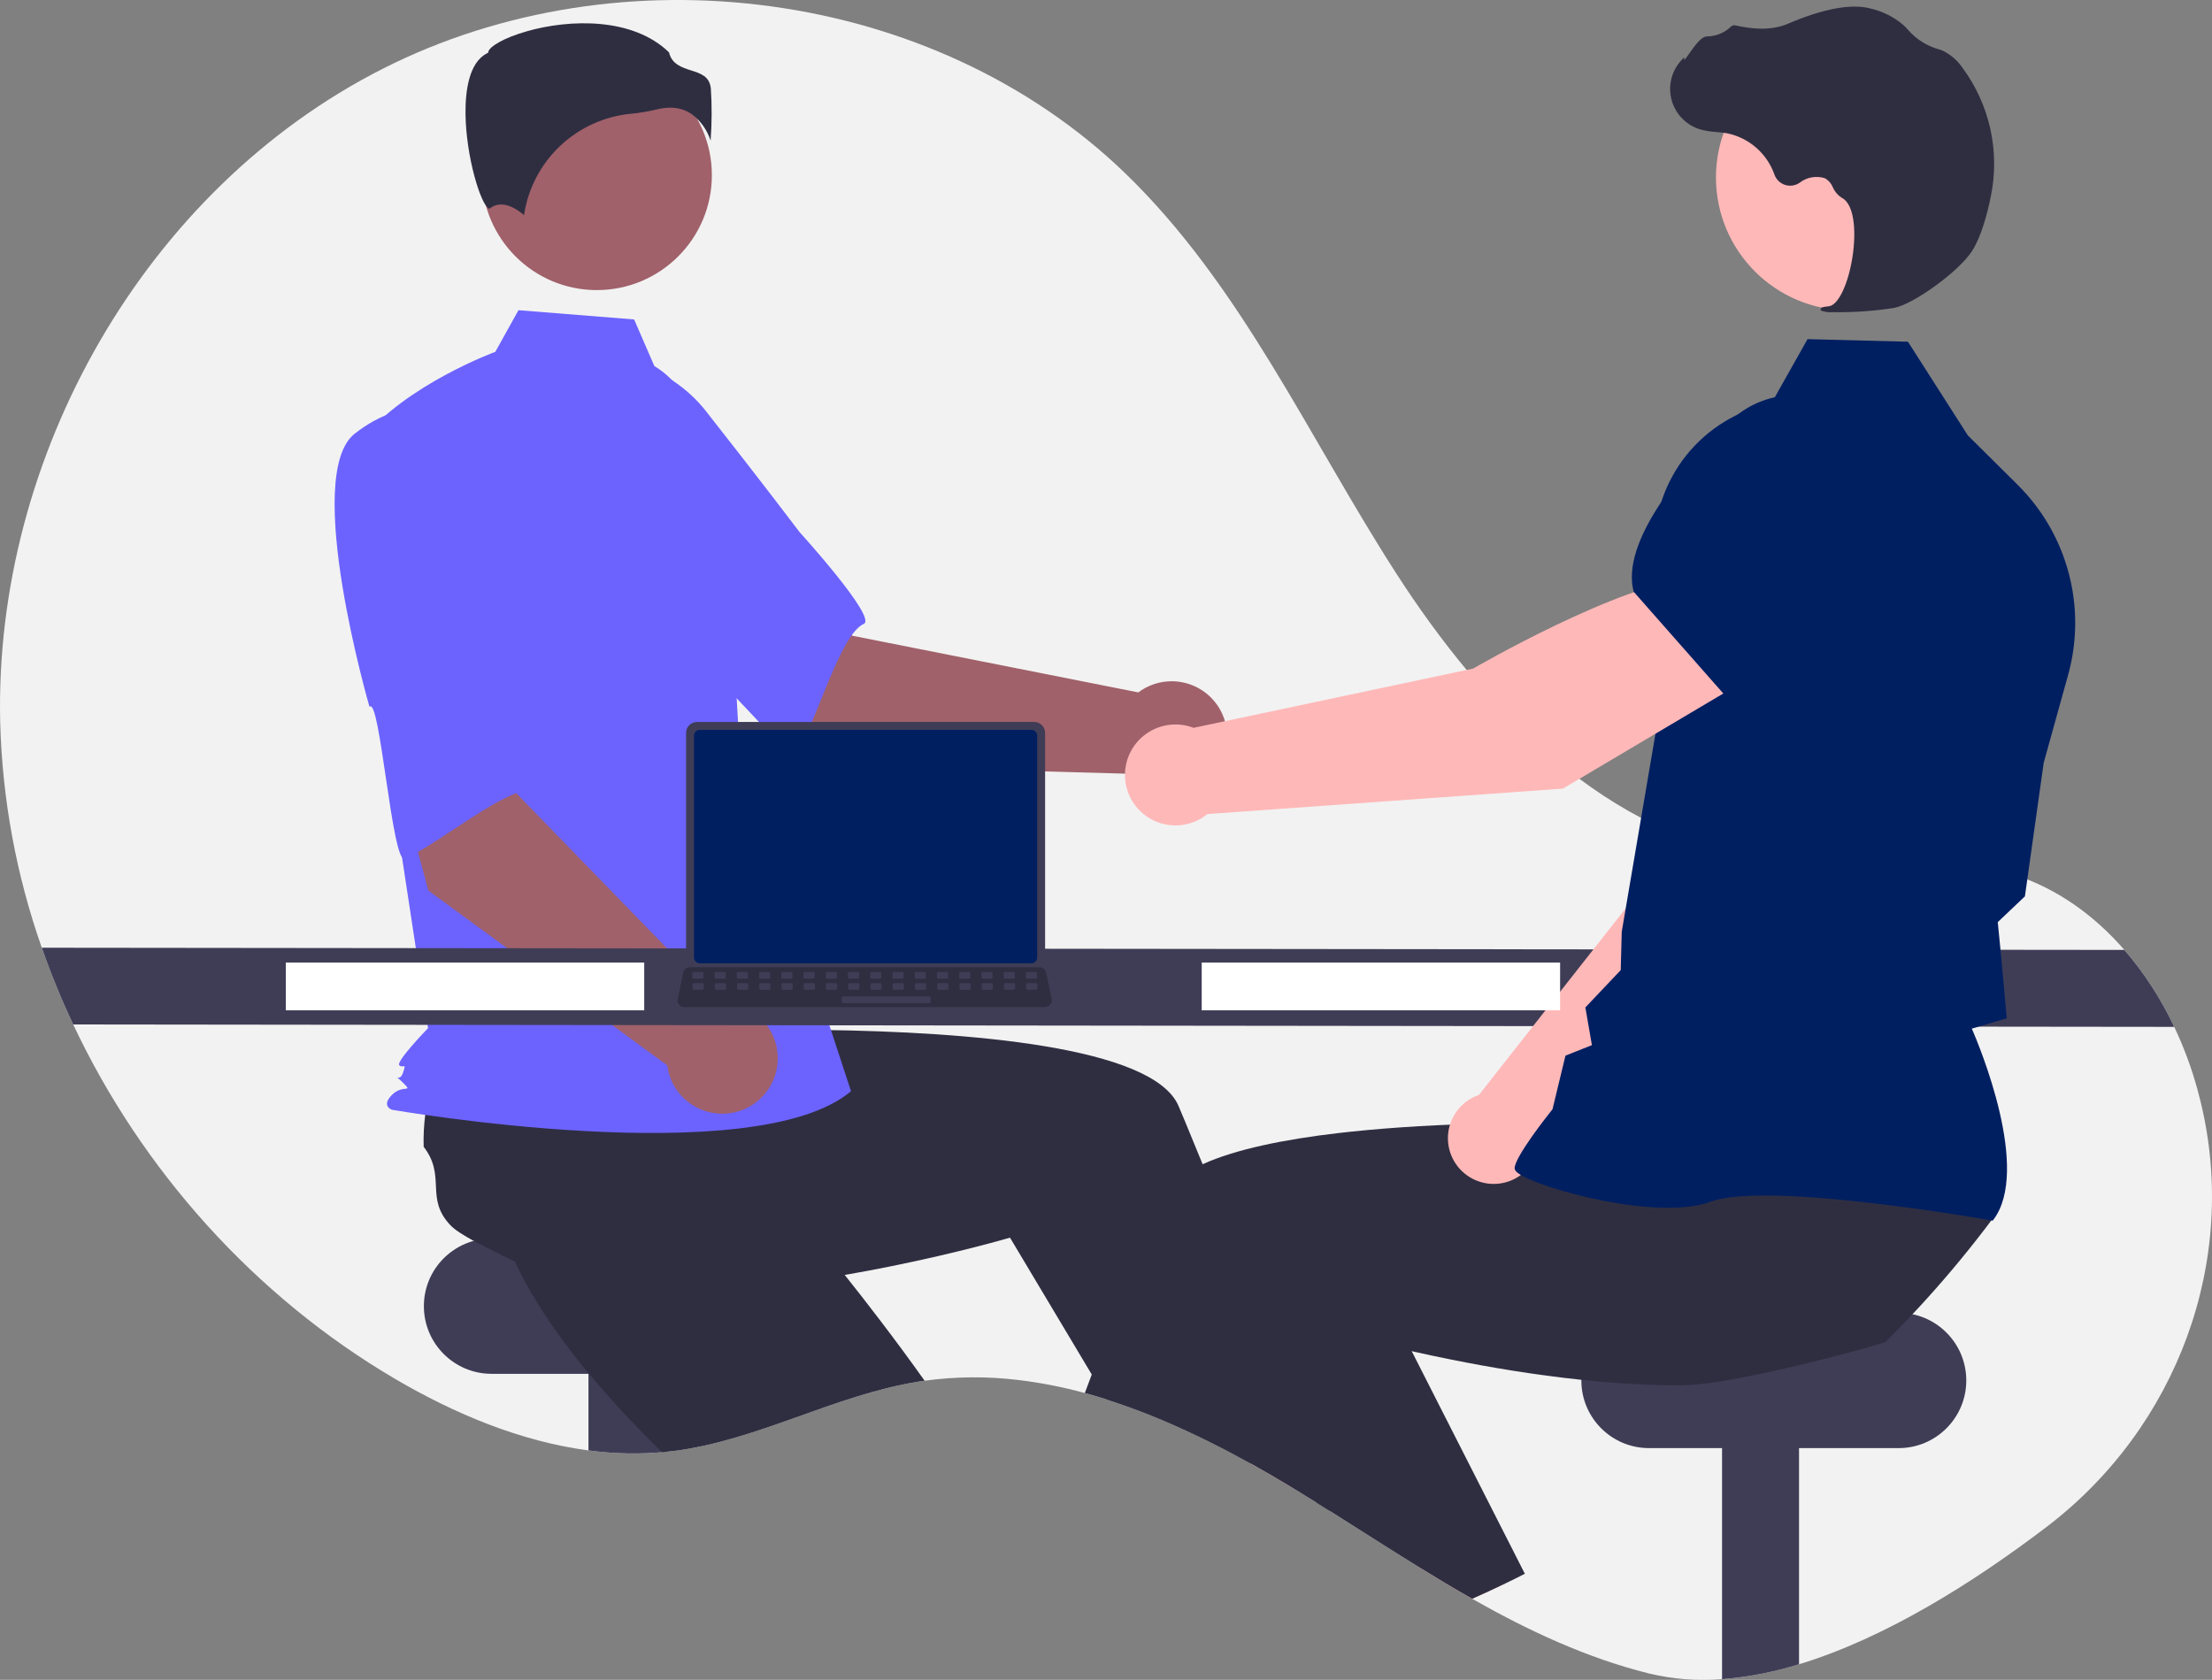 <svg width="341" height="259" viewBox="0 0 341 259" fill="none" xmlns="http://www.w3.org/2000/svg">
<rect x="0" y="0" width="341" height="259" fill="#808080" stroke="none"/>
<g clip-path="url(#clip0_100_138)">
<path d="M315.505 235.417C304.332 243.922 290.72 252.537 277.338 256.6C273.48 257.806 269.499 258.575 265.469 258.895C261.702 259.197 257.91 258.903 254.235 258.023C244.577 255.622 235.618 251.416 226.95 246.503C224.118 244.896 221.319 243.214 218.536 241.496C213.993 238.69 209.495 235.785 204.985 232.95C204.31 232.521 203.639 232.099 202.964 231.682H202.96C201.871 230.999 200.78 230.325 199.686 229.661C199.493 229.542 199.301 229.428 199.104 229.309C197.038 228.057 194.935 226.834 192.798 225.64C192.536 225.496 192.274 225.349 192.012 225.206C187.876 222.913 183.625 220.833 179.276 218.975C176.419 217.773 173.526 216.689 170.604 215.764H170.6C169.483 215.412 168.361 215.081 167.236 214.778C163.861 213.853 160.422 213.18 156.947 212.765C152.159 212.186 147.316 212.225 142.537 212.88C142.214 212.925 141.895 212.97 141.571 213.023C128.639 215.093 116.836 222.072 103.846 223.717C103.425 223.77 103.007 223.819 102.586 223.856C102.406 223.872 102.226 223.893 102.046 223.905C98.271 224.228 94.472 224.135 90.717 223.627C80.228 222.244 70.013 217.953 60.817 212.545C39.319 199.9 21.885 180.464 11.285 157.955C9.465 154.098 7.849 150.147 6.444 146.12C2.515 134.953 0.351 123.242 0.031 111.409C-0.964 70.353 22.376 29.161 59.021 10.592C95.669 -7.976 143.88 -1.836 173.436 26.69C191.365 43.995 201.74 67.444 215.233 88.393C228.726 109.339 247.904 129.348 272.639 132.399C285.24 133.954 298.426 130.947 310.504 134.858C317.191 137.026 322.896 141.174 327.492 146.46C330.582 150.047 333.167 154.038 335.177 158.324C336.651 161.422 337.846 164.644 338.75 167.954C338.918 168.563 339.074 169.173 339.225 169.782C345.241 194.344 335.628 220.092 315.505 235.417Z" fill="#F2F2F2"/>
<path d="M114.249 190.953H75.779C70.016 190.953 65.344 195.623 65.344 201.384V201.384C65.344 207.146 70.016 211.816 75.779 211.816H114.249C120.013 211.816 124.685 207.146 124.685 201.384C124.685 195.623 120.013 190.953 114.249 190.953Z" fill="#3F3D56"/>
<path d="M102.586 206.498V223.856C98.634 224.238 94.651 224.161 90.717 223.627V206.498H102.586Z" fill="#3F3D56"/>
<path d="M142.537 212.88C142.214 212.925 141.895 212.97 141.571 213.023C128.639 215.093 116.836 222.072 103.846 223.717C103.425 223.77 103.007 223.819 102.586 223.856C102.406 223.872 102.226 223.893 102.045 223.905C98.874 220.8 95.702 217.494 92.723 214.07C91.106 212.217 89.543 210.327 88.073 208.413C84.259 203.471 81.026 198.39 78.89 193.399C79.107 191.006 77.617 185.471 76.905 181.233L76.901 181.228C76.598 179.449 76.434 177.903 76.586 176.908C77.453 171.173 82.139 171.832 83.58 166.211C84.879 165.133 86.263 164.16 87.718 163.302C87.959 163.159 88.204 163.016 88.458 162.873L104.092 152.073L110.067 157.931L119.16 166.849L129.015 176.508L120.65 184.955C120.65 184.955 127.64 193.01 135.813 203.749C138.007 206.633 140.286 209.714 142.537 212.88Z" fill="#2F2E41"/>
<path d="M277.337 206.498V256.6C273.479 257.805 269.498 258.575 265.469 258.895V206.498H277.337Z" fill="#3F3D56"/>
<path d="M292.685 202.407H254.215C248.451 202.407 243.779 207.078 243.779 212.839V212.839C243.779 218.6 248.451 223.271 254.215 223.271H292.685C298.448 223.271 303.12 218.6 303.12 212.839C303.12 207.078 298.448 202.407 292.685 202.407Z" fill="#3F3D56"/>
<path d="M199.104 229.309C197.038 228.057 194.935 226.834 192.798 225.639C192.536 225.496 192.274 225.349 192.012 225.206L193.42 224.604L197.218 222.972L197.255 222.956L197.295 223.095L199.104 229.309Z" fill="#FFB6B6"/>
<path d="M204.985 232.95C204.31 232.52 203.639 232.099 202.964 231.682H202.96C201.871 230.999 200.78 230.325 199.685 229.661C199.493 229.542 199.301 229.428 199.104 229.309C197.038 228.057 194.935 226.834 192.798 225.639C192.536 225.496 192.274 225.349 192.012 225.206C187.876 222.913 183.625 220.833 179.276 218.975C176.419 217.773 173.526 216.688 170.604 215.764H170.6L168.304 211.923L157.97 194.622L155.699 190.822C155.699 190.822 147.952 193.113 136.988 195.309C132.997 196.111 128.586 196.897 123.957 197.559C119.009 198.263 113.82 198.823 108.663 199.093C106.204 199.224 103.752 199.29 101.337 199.269C95.096 199.228 89.101 198.643 83.85 197.253C82.098 195.608 76.819 193.37 73.037 191.321H73.033C71.445 190.462 70.128 189.639 69.436 188.907C65.45 184.693 68.855 181.408 65.311 176.81C65.263 175.123 65.349 173.435 65.569 171.762C65.606 171.484 65.642 171.202 65.687 170.915L66.805 151.95L75.104 150.853L87.734 149.184L101.415 147.376L102.921 159.166C102.921 159.166 113.574 158.626 127.071 158.806C148.75 159.101 177.758 161.261 181.686 170.531C182.055 171.402 182.423 172.282 182.791 173.161C183.667 175.264 184.535 177.378 185.394 179.502C188.509 187.193 191.48 194.958 194.193 202.297C195.879 206.862 197.467 211.264 198.928 215.383C200.103 218.697 201.192 221.831 202.186 224.715C203.095 227.349 203.917 229.775 204.65 231.952C204.764 232.291 204.875 232.627 204.985 232.95Z" fill="#2F2E41"/>
<path d="M128.637 118.041L102.422 95.786L119.477 78.532L131.376 98.014L175.483 106.755C176.81 105.757 178.398 105.167 180.054 105.056C181.71 104.945 183.363 105.318 184.81 106.129C186.258 106.941 187.438 108.156 188.207 109.626C188.976 111.097 189.3 112.759 189.141 114.41C188.981 116.062 188.343 117.631 187.307 118.927C186.27 120.223 184.878 121.189 183.302 121.708C181.725 122.227 180.032 122.276 178.428 121.849C176.824 121.423 175.378 120.539 174.268 119.305L128.637 118.041Z" fill="#A0616A"/>
<path d="M79.254 66.537C76.224 76.389 105.077 99.887 105.077 99.887C105.398 97.521 121.757 117.917 122.87 116.07C126.033 110.82 129.514 97.844 133.165 96.185C135.254 95.237 123.273 82.054 123.273 82.054C123.273 82.054 117.162 73.972 109.093 63.729C106.866 60.791 103.931 58.464 100.562 56.965C97.193 55.465 93.499 54.842 89.824 55.154C89.824 55.154 82.283 56.685 79.254 66.537Z" fill="#6C63FF"/>
<path d="M92.011 44.727C101.803 44.727 109.741 36.792 109.741 27.004C109.741 17.215 101.803 9.28 92.011 9.28C82.219 9.28 74.28 17.215 74.28 27.004C74.28 36.792 82.219 44.727 92.011 44.727Z" fill="#A0616A"/>
<path d="M100.876 56.441C104.696 58.711 106.981 62.882 108.293 67.126C110.721 74.984 112.183 83.108 112.645 91.319L114.031 115.901L131.19 168.243C116.319 180.821 60.422 171.102 60.422 171.102C60.422 171.102 58.706 170.53 60.422 168.815C62.138 167.099 63.808 168.619 62.092 166.904C60.376 165.189 61.559 167.099 62.131 165.384C62.703 163.669 62.131 164.813 61.559 164.241C60.987 163.669 65.987 158.523 65.987 158.523L61.411 128.479L55.692 67.876C62.555 59.3 76.359 54.245 76.359 54.245L79.925 47.827L97.758 49.253L100.876 56.441Z" fill="#6C63FF"/>
<path d="M106.627 17.587C108.005 18.615 109.026 20.049 109.546 21.686C109.746 19.01 109.758 16.322 109.584 13.644C109.375 11.762 108.049 11.338 106.514 10.848C105.128 10.405 103.56 9.904 103.139 8.077C97.565 2.657 87.863 2.93 81.223 4.821C77.569 5.861 75.467 7.198 75.279 7.981L75.24 8.142L75.091 8.216C72.275 9.624 71.727 14.069 71.763 17.55C71.832 24.108 74.097 31.556 75.373 32.162C75.441 32.194 75.458 32.181 75.487 32.157C77.409 30.622 79.753 32.273 80.783 33.171C81.391 29.095 83.348 25.34 86.341 22.506C89.334 19.672 93.191 17.922 97.295 17.536C98.636 17.407 99.965 17.184 101.275 16.869C101.939 16.697 102.622 16.608 103.308 16.602C104.489 16.584 105.647 16.928 106.627 17.587Z" fill="#2F2E41"/>
<path d="M84.286 144.744L78.862 141.967C78.571 141.76 78.365 141.455 78.28 141.109C78.196 140.762 78.239 140.397 78.401 140.08C78.564 139.762 78.835 139.514 79.166 139.38C79.497 139.246 79.865 139.235 80.203 139.35L85.626 142.127C85.917 142.334 86.123 142.638 86.208 142.985C86.293 143.331 86.249 143.697 86.087 144.014C85.924 144.332 85.653 144.58 85.322 144.714C84.991 144.848 84.623 144.858 84.286 144.744Z" fill="#6C63FF"/>
<path d="M66.032 137.305L57.109 104.102L80.952 99.59L79.67 122.38L110.997 154.624C112.656 154.557 114.298 154.973 115.724 155.822C117.15 156.671 118.298 157.917 119.028 159.407C119.758 160.897 120.039 162.567 119.836 164.214C119.632 165.86 118.954 167.412 117.884 168.681C116.814 169.949 115.397 170.878 113.808 171.356C112.218 171.833 110.524 171.838 108.932 171.37C107.339 170.901 105.918 169.98 104.84 168.718C103.763 167.455 103.076 165.907 102.863 164.262L66.032 137.305Z" fill="#A0616A"/>
<path d="M54.67 66.875C46.577 73.261 56.964 108.985 56.964 108.985C58.572 107.22 60.441 133.295 62.407 132.407C67.994 129.884 78.234 121.182 82.181 121.891C84.439 122.297 82.074 104.644 82.074 104.644C82.074 104.644 81.639 94.523 80.821 81.511C80.658 77.828 79.566 74.246 77.646 71.099C75.725 67.952 73.04 65.341 69.838 63.511C69.838 63.511 62.763 60.488 54.67 66.875Z" fill="#6C63FF"/>
<path d="M335.177 158.323L11.285 157.955C9.465 154.098 7.849 150.147 6.444 146.12L327.492 146.46C330.581 150.046 333.167 154.038 335.177 158.323Z" fill="#3F3D56"/>
<path d="M232.017 244.159C230.343 244.969 228.654 245.75 226.95 246.503C224.118 244.895 221.319 243.214 218.536 241.496L228.857 236.963L232.017 244.159Z" fill="#FFB6B6"/>
<path d="M307.27 187.786C305.592 190.036 303.861 192.241 302.077 194.401C300.432 196.393 298.743 198.348 297.01 200.263C296.294 201.057 295.57 201.847 294.829 202.628C293.466 204.088 292.073 205.524 290.651 206.936C288.089 207.742 282.899 209.161 277.337 210.487C273.29 211.448 269.046 212.36 265.469 212.941C263.467 213.3 261.441 213.516 259.408 213.588C256.993 213.608 254.542 213.543 252.082 213.412C249.308 213.264 246.529 213.035 243.783 212.741C236.641 211.992 229.725 210.826 223.758 209.628C221.572 209.194 219.518 208.752 217.627 208.323C214.046 207.517 211.051 206.764 208.881 206.191C206.438 205.553 205.047 205.14 205.047 205.14L198.928 215.383L195.753 220.698L193.42 224.604L192.798 225.639C192.536 225.496 192.274 225.349 192.012 225.206C187.876 222.913 183.625 220.833 179.276 218.975C176.419 217.773 173.526 216.688 170.604 215.764H170.6C169.483 215.412 168.361 215.081 167.236 214.778C167.588 213.833 167.944 212.881 168.304 211.923C168.975 210.135 169.66 208.331 170.358 206.51C171.869 202.567 173.432 198.566 175.04 194.585C176.358 191.317 177.7 188.06 179.059 184.849C179.685 183.368 180.958 182.067 182.738 180.926C183.589 180.389 184.477 179.914 185.394 179.502C190.49 177.182 197.995 175.673 206.266 174.703C206.95 174.626 207.637 174.548 208.329 174.474C215.176 173.754 222.44 173.382 229.234 173.21C232.635 173.124 235.917 173.092 238.97 173.087C239.956 173.087 240.915 173.09 241.847 173.096H241.851C244.368 173.108 246.684 173.145 248.722 173.186C249.119 173.194 249.504 173.206 249.881 173.214H249.885C250.138 173.218 250.388 173.227 250.634 173.231C255.09 173.345 257.824 173.484 257.824 173.484L258.884 165.172L259.101 163.494L259.306 161.899V161.895L259.33 161.694L259.498 161.69L262.445 161.633L287.213 161.15L300.743 160.884L298.598 170.072L295.058 185.233C295.418 187.631 307.393 185.753 307.27 187.786Z" fill="#2F2E41"/>
<path d="M235.07 242.645C234.059 243.161 233.04 243.668 232.017 244.159C230.343 244.969 228.654 245.75 226.95 246.503C224.118 244.895 221.319 243.214 218.536 241.496C213.993 238.69 209.495 235.785 204.985 232.95C204.31 232.52 203.639 232.099 202.964 231.682H202.96C201.101 228.925 199.207 226.053 197.295 223.095C197.267 223.054 197.242 223.013 197.218 222.972C196.727 222.22 196.238 221.461 195.753 220.698C192.695 215.911 189.622 210.92 186.638 205.823L194.193 202.297L208.239 195.743L210.662 194.614L217.627 208.323L223.84 220.55L225.223 223.271L235.07 242.645Z" fill="#2F2E41"/>
<path d="M237.186 176.83L272.996 142.309L282.922 114.217L268.282 107.853C260.762 115.054 252.633 137.481 252.633 137.481L227.991 168.82C227.799 168.885 227.607 168.955 227.418 169.039C226.308 169.528 225.343 170.295 224.617 171.266C223.89 172.237 223.426 173.379 223.27 174.581C223.114 175.784 223.271 177.006 223.725 178.13C224.18 179.254 224.917 180.242 225.865 180.999C226.813 181.755 227.941 182.254 229.138 182.447C230.336 182.641 231.563 182.522 232.701 182.103C233.839 181.684 234.85 180.978 235.636 180.055C236.422 179.131 236.956 178.02 237.186 176.83Z" fill="#FFB8B8"/>
<path d="M264.162 110.99L282.732 116.883L282.802 116.871C289.714 115.714 295.449 104.43 299.043 95.167C300.226 92.112 300.204 88.722 298.981 85.683C297.759 82.643 295.428 80.181 292.459 78.794C290.262 77.785 287.827 77.411 285.429 77.713C283.03 78.016 280.764 78.983 278.886 80.505L269.351 88.294L264.162 110.99Z" fill="#6C63FF"/>
<path d="M307.196 188.2L307.304 188.056C313.098 180.375 305.174 161.354 303.976 158.595L309.363 157L308.424 146.746L307.972 142.174L312.16 138.198L312.174 138.097L315.055 117.604L318.824 104.041C320.245 98.914 320.275 93.501 318.911 88.358C317.548 83.215 314.839 78.528 311.065 74.777L303.359 67.13L294.128 52.686L278.65 52.287L273.085 62.17C267.909 63.226 263.267 66.064 259.969 70.188C256.671 74.313 254.925 79.464 255.035 84.743L255.559 111.054L250.006 143.653L249.85 149.575L244.399 155.325L245.407 161.138L241.329 162.761L239.334 171.022C238.572 171.975 233.54 178.332 233.495 180.104C233.488 180.37 233.678 180.633 234.092 180.929C237.349 183.258 255.552 188.305 263.745 185.271C272.471 182.042 306.673 188.107 307.018 188.168L307.196 188.2Z" fill="#001F61"/>
<path d="M285.037 47.859C296.362 47.859 305.543 38.682 305.543 27.362C305.543 16.042 296.362 6.865 285.037 6.865C273.713 6.865 264.532 16.042 264.532 27.362C264.532 38.682 273.713 47.859 285.037 47.859Z" fill="#FFB8B8"/>
<path d="M282.536 48.133C285.711 48.183 288.885 47.961 292.023 47.471C295.133 46.839 302.09 41.742 304.03 38.675C305.471 36.397 306.392 32.839 306.911 30.255C307.611 26.836 307.584 23.309 306.833 19.901C306.082 16.493 304.623 13.281 302.551 10.472C301.755 9.297 300.656 8.36 299.37 7.758C299.256 7.713 299.139 7.674 299.02 7.64C297.147 7.148 295.464 6.106 294.186 4.65C293.939 4.356 293.67 4.079 293.383 3.824C291.939 2.606 290.228 1.747 288.389 1.317C285.42 0.523 281.124 1.311 275.619 3.662C272.854 4.844 269.83 4.416 267.503 3.912C267.372 3.887 267.238 3.896 267.112 3.939C266.986 3.982 266.874 4.057 266.786 4.157C265.796 5.086 264.491 5.606 263.134 5.613C262.302 5.649 261.429 6.8 260.375 8.301C260.136 8.642 259.856 9.039 259.655 9.281L259.628 8.817L259.158 9.335C258.418 10.15 257.897 11.138 257.643 12.208C257.388 13.279 257.409 14.396 257.703 15.456C257.997 16.516 258.554 17.485 259.323 18.271C260.093 19.058 261.048 19.637 262.102 19.955C262.938 20.178 263.795 20.314 264.66 20.363C265.183 20.41 265.725 20.459 266.244 20.549C267.909 20.89 269.458 21.656 270.738 22.774C272.019 23.892 272.988 25.323 273.55 26.926C273.683 27.297 273.899 27.632 274.183 27.906C274.466 28.18 274.808 28.385 275.183 28.506C275.558 28.626 275.956 28.659 276.346 28.602C276.735 28.544 277.107 28.398 277.431 28.174C277.972 27.753 278.606 27.47 279.28 27.347C279.954 27.224 280.648 27.266 281.302 27.47C281.867 27.784 282.308 28.283 282.549 28.883C282.842 29.552 283.327 30.118 283.943 30.509C286.051 31.596 286.196 36.407 285.439 40.419C284.71 44.285 283.267 47.082 281.932 47.22C280.904 47.327 280.786 47.4 280.712 47.581L280.645 47.744L280.761 47.896C281.329 48.102 281.934 48.183 282.536 48.133Z" fill="#2F2E41"/>
<path d="M269.254 104.793L261.348 89.037C249.872 89.82 227.095 103.084 227.095 103.084L184.001 112.217C182.725 111.726 181.341 111.581 179.991 111.794C178.64 112.008 177.369 112.574 176.306 113.435C175.244 114.295 174.427 115.421 173.938 116.697C173.448 117.974 173.304 119.357 173.52 120.707C173.735 122.057 174.303 123.327 175.165 124.388C176.027 125.449 177.154 126.264 178.432 126.752C179.71 127.239 181.093 127.382 182.444 127.165C183.794 126.948 185.063 126.379 186.124 125.516L240.942 121.588L269.254 104.793Z" fill="#FFB8B8"/>
<path d="M266.065 107.38L286.714 92.041L290.351 78.939C291.056 76.365 291.026 73.644 290.265 71.085C289.504 68.527 288.042 66.232 286.045 64.46C283.321 62.076 279.794 60.815 276.176 60.932C272.558 61.049 269.119 62.534 266.555 65.088C258.784 72.841 249.922 83.657 251.826 91.157L251.845 91.233L266.065 107.38Z" fill="#001F61"/>
<path d="M240.504 148.407H185.255V155.771H240.504V148.407Z" fill="white"/>
<path d="M99.312 148.407H44.062V155.771H99.312V148.407Z" fill="white"/>
<path d="M105.763 112.995V148.056C105.763 148.503 105.941 148.931 106.257 149.247C106.573 149.563 107.002 149.741 107.449 149.741H159.426C159.873 149.741 160.302 149.563 160.618 149.247C160.934 148.931 161.111 148.503 161.112 148.056V112.995C161.111 112.549 160.933 112.121 160.617 111.806C160.301 111.49 159.873 111.313 159.426 111.312H107.449C107.002 111.313 106.574 111.49 106.258 111.806C105.942 112.121 105.764 112.549 105.763 112.995Z" fill="#3F3D56"/>
<path d="M106.982 113.432V147.624C106.983 147.862 107.078 148.091 107.247 148.26C107.416 148.429 107.645 148.524 107.883 148.524H158.993C159.232 148.524 159.461 148.429 159.63 148.26C159.799 148.091 159.894 147.862 159.894 147.624V113.432C159.894 113.193 159.799 112.963 159.631 112.794C159.462 112.625 159.232 112.53 158.993 112.529H107.883C107.644 112.53 107.415 112.625 107.246 112.794C107.077 112.963 106.983 113.193 106.982 113.432Z" fill="#001F61"/>
<path d="M104.676 154.894C104.771 155.013 104.892 155.109 105.03 155.175C105.168 155.241 105.319 155.275 105.471 155.274H161.127C161.279 155.274 161.429 155.24 161.567 155.174C161.704 155.109 161.825 155.014 161.921 154.895C162.017 154.777 162.085 154.639 162.121 154.491C162.157 154.343 162.159 154.189 162.128 154.041L161.264 149.939C161.228 149.771 161.151 149.616 161.04 149.486C160.928 149.356 160.786 149.256 160.626 149.195C160.51 149.149 160.387 149.126 160.263 149.126H106.332C106.208 149.126 106.084 149.149 105.969 149.195C105.809 149.256 105.667 149.356 105.555 149.486C105.444 149.616 105.367 149.771 105.331 149.939L104.467 154.041C104.436 154.189 104.439 154.343 104.475 154.491C104.511 154.638 104.58 154.776 104.676 154.894Z" fill="#2F2E41"/>
<path d="M158.353 150.893H159.668C159.778 150.893 159.868 150.804 159.868 150.693V150.065C159.868 149.955 159.778 149.865 159.668 149.865H158.353C158.243 149.865 158.153 149.955 158.153 150.065V150.693C158.153 150.804 158.243 150.893 158.353 150.893Z" fill="#3F3D56"/>
<path d="M154.925 150.893H156.239C156.35 150.893 156.439 150.804 156.439 150.693V150.065C156.439 149.955 156.35 149.865 156.239 149.865H154.925C154.815 149.865 154.725 149.955 154.725 150.065V150.693C154.725 150.804 154.815 150.893 154.925 150.893Z" fill="#3F3D56"/>
<path d="M151.497 150.893H152.811C152.921 150.893 153.011 150.804 153.011 150.693V150.065C153.011 149.955 152.921 149.865 152.811 149.865H151.497C151.386 149.865 151.297 149.955 151.297 150.065V150.693C151.297 150.804 151.386 150.893 151.497 150.893Z" fill="#3F3D56"/>
<path d="M148.068 150.893H149.383C149.493 150.893 149.583 150.804 149.583 150.693V150.065C149.583 149.955 149.493 149.865 149.383 149.865H148.068C147.958 149.865 147.868 149.955 147.868 150.065V150.693C147.868 150.804 147.958 150.893 148.068 150.893Z" fill="#3F3D56"/>
<path d="M144.64 150.893H145.955C146.065 150.893 146.154 150.804 146.154 150.693V150.065C146.154 149.955 146.065 149.865 145.955 149.865H144.64C144.53 149.865 144.44 149.955 144.44 150.065V150.693C144.44 150.804 144.53 150.893 144.64 150.893Z" fill="#3F3D56"/>
<path d="M141.212 150.893H142.526C142.636 150.893 142.726 150.804 142.726 150.693V150.065C142.726 149.955 142.636 149.865 142.526 149.865H141.212C141.101 149.865 141.012 149.955 141.012 150.065V150.693C141.012 150.804 141.101 150.893 141.212 150.893Z" fill="#3F3D56"/>
<path d="M137.783 150.893H139.098C139.208 150.893 139.298 150.804 139.298 150.693V150.065C139.298 149.955 139.208 149.865 139.098 149.865H137.783C137.673 149.865 137.584 149.955 137.584 150.065V150.693C137.584 150.804 137.673 150.893 137.783 150.893Z" fill="#3F3D56"/>
<path d="M134.355 150.893H135.67C135.78 150.893 135.869 150.804 135.869 150.693V150.065C135.869 149.955 135.78 149.865 135.67 149.865H134.355C134.245 149.865 134.155 149.955 134.155 150.065V150.693C134.155 150.804 134.245 150.893 134.355 150.893Z" fill="#3F3D56"/>
<path d="M130.927 150.893H132.241C132.352 150.893 132.441 150.804 132.441 150.693V150.065C132.441 149.955 132.352 149.865 132.241 149.865H130.927C130.816 149.865 130.727 149.955 130.727 150.065V150.693C130.727 150.804 130.816 150.893 130.927 150.893Z" fill="#3F3D56"/>
<path d="M127.498 150.893H128.813C128.923 150.893 129.013 150.804 129.013 150.693V150.065C129.013 149.955 128.923 149.865 128.813 149.865H127.498C127.388 149.865 127.299 149.955 127.299 150.065V150.693C127.299 150.804 127.388 150.893 127.498 150.893Z" fill="#3F3D56"/>
<path d="M124.07 150.893H125.385C125.495 150.893 125.584 150.804 125.584 150.693V150.065C125.584 149.955 125.495 149.865 125.385 149.865H124.07C123.96 149.865 123.87 149.955 123.87 150.065V150.693C123.87 150.804 123.96 150.893 124.07 150.893Z" fill="#3F3D56"/>
<path d="M120.642 150.893H121.956C122.067 150.893 122.156 150.804 122.156 150.693V150.065C122.156 149.955 122.067 149.865 121.956 149.865H120.642C120.531 149.865 120.442 149.955 120.442 150.065V150.693C120.442 150.804 120.531 150.893 120.642 150.893Z" fill="#3F3D56"/>
<path d="M117.213 150.893H118.528C118.638 150.893 118.728 150.804 118.728 150.693V150.065C118.728 149.955 118.638 149.865 118.528 149.865H117.213C117.103 149.865 117.014 149.955 117.014 150.065V150.693C117.014 150.804 117.103 150.893 117.213 150.893Z" fill="#3F3D56"/>
<path d="M113.785 150.893H115.1C115.21 150.893 115.299 150.804 115.299 150.693V150.065C115.299 149.955 115.21 149.865 115.1 149.865H113.785C113.675 149.865 113.585 149.955 113.585 150.065V150.693C113.585 150.804 113.675 150.893 113.785 150.893Z" fill="#3F3D56"/>
<path d="M110.357 150.893H111.671C111.782 150.893 111.871 150.804 111.871 150.693V150.065C111.871 149.955 111.782 149.865 111.671 149.865H110.357C110.246 149.865 110.157 149.955 110.157 150.065V150.693C110.157 150.804 110.246 150.893 110.357 150.893Z" fill="#3F3D56"/>
<path d="M106.928 150.893H108.243C108.353 150.893 108.443 150.804 108.443 150.693V150.065C108.443 149.955 108.353 149.865 108.243 149.865H106.928C106.818 149.865 106.729 149.955 106.729 150.065V150.693C106.729 150.804 106.818 150.893 106.928 150.893Z" fill="#3F3D56"/>
<path d="M158.394 152.607H159.708C159.819 152.607 159.908 152.517 159.908 152.407V151.778C159.908 151.668 159.819 151.579 159.708 151.579H158.394C158.283 151.579 158.194 151.668 158.194 151.778V152.407C158.194 152.517 158.283 152.607 158.394 152.607Z" fill="#3F3D56"/>
<path d="M154.965 152.607H156.28C156.39 152.607 156.48 152.517 156.48 152.407V151.778C156.48 151.668 156.39 151.579 156.28 151.579H154.965C154.855 151.579 154.766 151.668 154.766 151.778V152.407C154.766 152.517 154.855 152.607 154.965 152.607Z" fill="#3F3D56"/>
<path d="M151.537 152.607H152.852C152.962 152.607 153.051 152.517 153.051 152.407V151.778C153.051 151.668 152.962 151.579 152.852 151.579H151.537C151.427 151.579 151.337 151.668 151.337 151.778V152.407C151.337 152.517 151.427 152.607 151.537 152.607Z" fill="#3F3D56"/>
<path d="M148.109 152.607H149.423C149.534 152.607 149.623 152.517 149.623 152.407V151.778C149.623 151.668 149.534 151.579 149.423 151.579H148.109C147.998 151.579 147.909 151.668 147.909 151.778V152.407C147.909 152.517 147.998 152.607 148.109 152.607Z" fill="#3F3D56"/>
<path d="M144.68 152.607H145.995C146.105 152.607 146.195 152.517 146.195 152.407V151.778C146.195 151.668 146.105 151.579 145.995 151.579H144.68C144.57 151.579 144.481 151.668 144.481 151.778V152.407C144.481 152.517 144.57 152.607 144.68 152.607Z" fill="#3F3D56"/>
<path d="M141.252 152.607H142.567C142.677 152.607 142.766 152.517 142.766 152.407V151.778C142.766 151.668 142.677 151.579 142.567 151.579H141.252C141.142 151.579 141.052 151.668 141.052 151.778V152.407C141.052 152.517 141.142 152.607 141.252 152.607Z" fill="#3F3D56"/>
<path d="M137.824 152.607H139.138C139.249 152.607 139.338 152.517 139.338 152.407V151.778C139.338 151.668 139.249 151.579 139.138 151.579H137.824C137.713 151.579 137.624 151.668 137.624 151.778V152.407C137.624 152.517 137.713 152.607 137.824 152.607Z" fill="#3F3D56"/>
<path d="M134.395 152.607H135.71C135.82 152.607 135.91 152.517 135.91 152.407V151.778C135.91 151.668 135.82 151.579 135.71 151.579H134.395C134.285 151.579 134.196 151.668 134.196 151.778V152.407C134.196 152.517 134.285 152.607 134.395 152.607Z" fill="#3F3D56"/>
<path d="M130.967 152.607H132.282C132.392 152.607 132.482 152.517 132.482 152.407V151.778C132.482 151.668 132.392 151.579 132.282 151.579H130.967C130.857 151.579 130.767 151.668 130.767 151.778V152.407C130.767 152.517 130.857 152.607 130.967 152.607Z" fill="#3F3D56"/>
<path d="M127.539 152.607H128.853C128.964 152.607 129.053 152.517 129.053 152.407V151.778C129.053 151.668 128.964 151.579 128.853 151.579H127.539C127.429 151.579 127.339 151.668 127.339 151.778V152.407C127.339 152.517 127.429 152.607 127.539 152.607Z" fill="#3F3D56"/>
<path d="M124.111 152.607H125.425C125.535 152.607 125.625 152.517 125.625 152.407V151.778C125.625 151.668 125.535 151.579 125.425 151.579H124.111C124 151.579 123.911 151.668 123.911 151.778V152.407C123.911 152.517 124 152.607 124.111 152.607Z" fill="#3F3D56"/>
<path d="M120.682 152.607H121.997C122.107 152.607 122.197 152.517 122.197 152.407V151.778C122.197 151.668 122.107 151.579 121.997 151.579H120.682C120.572 151.579 120.482 151.668 120.482 151.778V152.407C120.482 152.517 120.572 152.607 120.682 152.607Z" fill="#3F3D56"/>
<path d="M117.254 152.607H118.568C118.679 152.607 118.768 152.517 118.768 152.407V151.778C118.768 151.668 118.679 151.579 118.568 151.579H117.254C117.144 151.579 117.054 151.668 117.054 151.778V152.407C117.054 152.517 117.144 152.607 117.254 152.607Z" fill="#3F3D56"/>
<path d="M113.826 152.607H115.14C115.25 152.607 115.34 152.517 115.34 152.407V151.778C115.34 151.668 115.25 151.579 115.14 151.579H113.826C113.715 151.579 113.626 151.668 113.626 151.778V152.407C113.626 152.517 113.715 152.607 113.826 152.607Z" fill="#3F3D56"/>
<path d="M110.397 152.607H111.712C111.822 152.607 111.912 152.517 111.912 152.407V151.778C111.912 151.668 111.822 151.579 111.712 151.579H110.397C110.287 151.579 110.197 151.668 110.197 151.778V152.407C110.197 152.517 110.287 152.607 110.397 152.607Z" fill="#3F3D56"/>
<path d="M106.969 152.607H108.284C108.394 152.607 108.483 152.517 108.483 152.407V151.778C108.483 151.668 108.394 151.579 108.284 151.579H106.969C106.859 151.579 106.769 151.668 106.769 151.778V152.407C106.769 152.517 106.859 152.607 106.969 152.607Z" fill="#3F3D56"/>
<path d="M129.939 154.663H143.252C143.363 154.663 143.452 154.573 143.452 154.463V153.834C143.452 153.724 143.363 153.635 143.252 153.635H129.939C129.828 153.635 129.739 153.724 129.739 153.834V154.463C129.739 154.573 129.828 154.663 129.939 154.663Z" fill="#3F3D56"/>
</g>
<defs>
<clipPath id="clip0_100_138">
<rect width="341" height="259" fill="white"/>
</clipPath>
</defs>
</svg>
